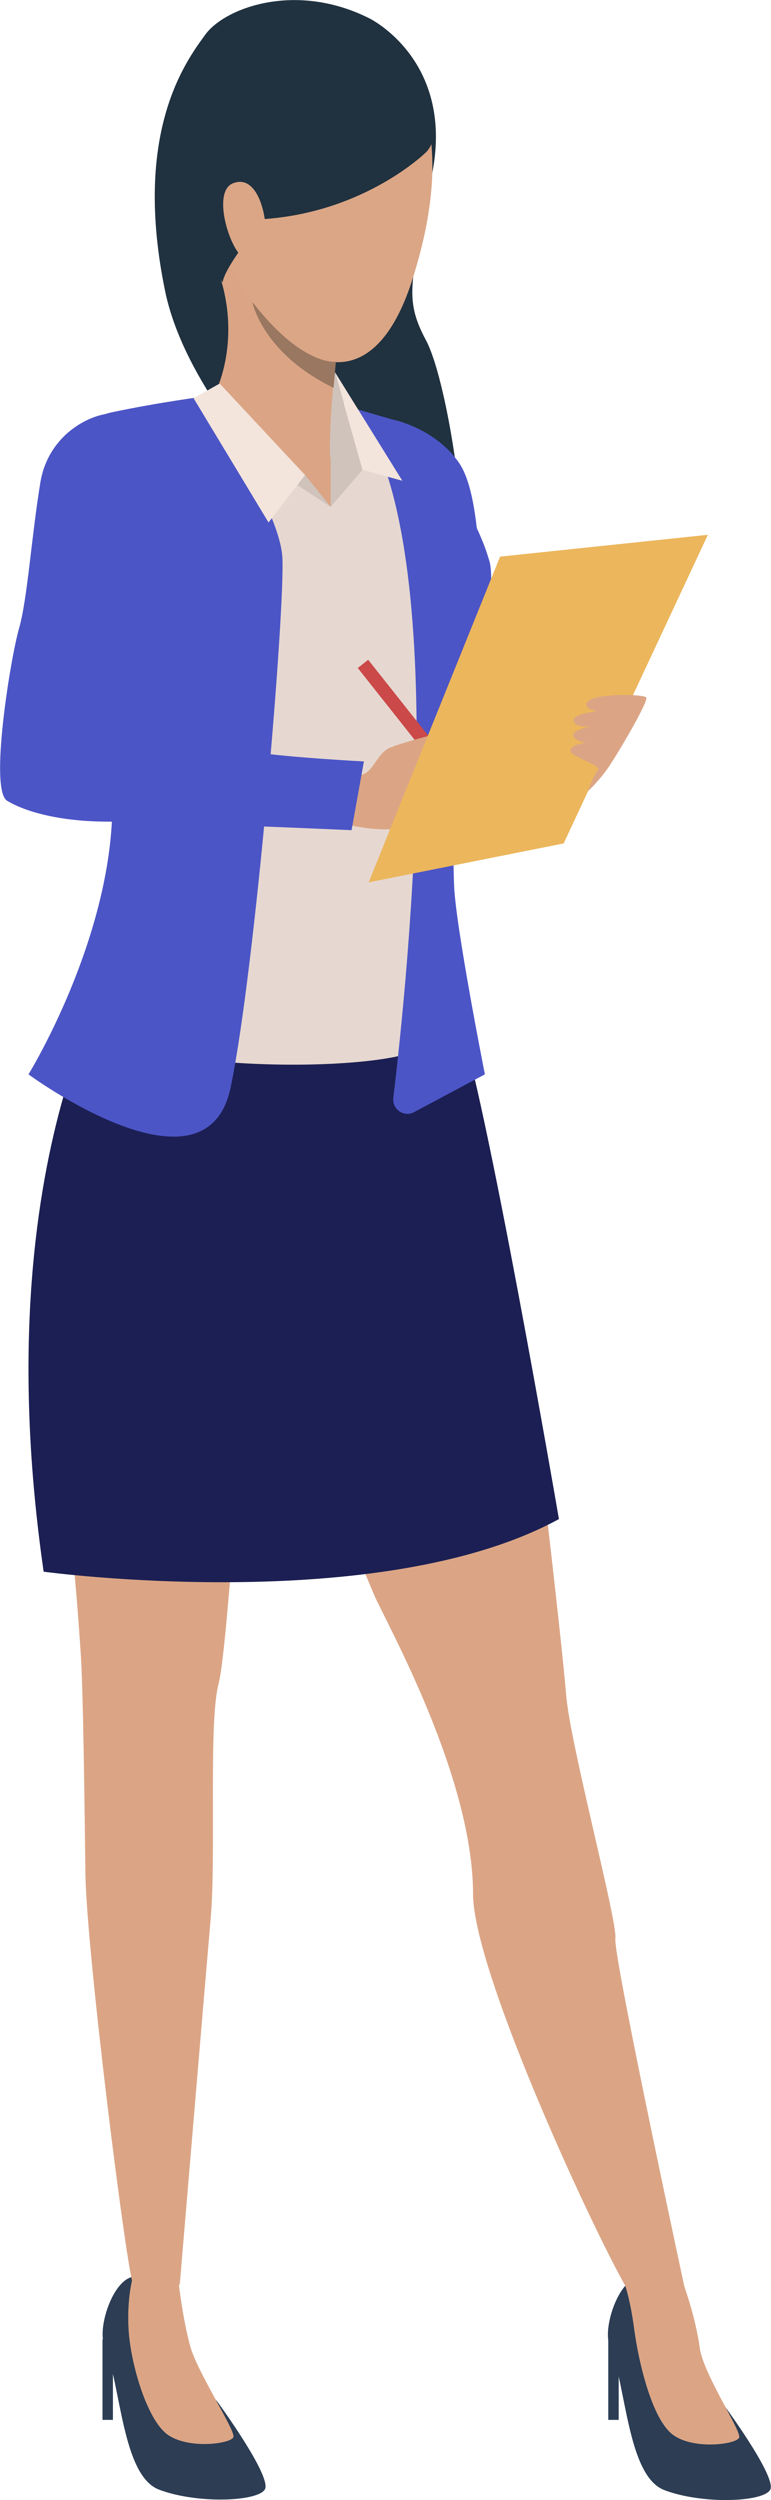 <svg width="33" height="107" viewBox="0 0 33 107" fill="none" xmlns="http://www.w3.org/2000/svg">
<g clip-path="url(#clip0)">
<path d="M15.82 0.791C15.82 0.791 19.394 2.537 18.521 7.305C17.627 12.074 17.241 12.703 18.236 14.57C19.232 16.437 20.389 24.371 19.496 25.872C18.602 27.374 8.469 19.257 7.067 12.459C5.666 5.662 7.961 2.618 8.773 1.502C9.585 0.345 12.652 -0.812 15.82 0.791Z" fill="#20313F"/>
<path d="M16.815 17.958C16.815 17.958 18.643 18.324 19.658 19.825C20.369 20.881 20.43 23.194 20.531 23.64C20.633 24.087 21.993 29.038 21.993 29.038L18.196 31.574L16.815 17.958Z" fill="#4C55C6"/>
<path d="M30.827 102.718C30.827 102.718 33.305 106.046 32.959 106.574C32.614 107.102 30.015 107.183 28.431 106.574C26.847 105.965 26.806 102.069 26.095 100.385C25.791 99.675 26.441 97.605 27.334 97.463C28.228 97.321 29.223 97.747 29.223 97.747C29.223 97.747 28.289 100.121 30.827 102.718Z" fill="#2C3D54"/>
<path d="M29.243 97.727C29.243 97.727 29.771 99.147 29.954 100.507C30.116 101.623 31.721 104.017 31.64 104.321C31.558 104.626 29.527 104.89 28.695 104.119C27.862 103.347 27.334 101.075 27.151 99.735C26.989 98.477 26.766 97.848 26.766 97.848C26.766 97.848 28.451 96.894 29.243 97.727Z" fill="#DBA585"/>
<path d="M9.281 102.759C9.281 102.759 11.677 106.026 11.332 106.554C10.986 107.081 8.387 107.162 6.803 106.554C5.219 105.945 5.178 102.049 4.468 100.364C4.163 99.654 4.813 97.585 5.706 97.442C6.6 97.3 7.676 97.767 7.676 97.767C7.676 97.767 6.742 100.162 9.281 102.759Z" fill="#2C3D54"/>
<path d="M7.656 97.787C7.656 97.787 7.839 99.33 8.144 100.425C8.448 101.521 10.073 104.017 9.992 104.301C9.91 104.606 7.88 104.869 7.047 104.098C6.214 103.327 5.585 101.075 5.504 99.715C5.422 98.356 5.686 97.463 5.686 97.463C5.686 97.463 6.864 96.955 7.656 97.787Z" fill="#DBA585"/>
<path d="M19.597 43.547C19.597 43.547 21.729 53.429 22.217 55.905C22.704 58.401 24.065 70.434 24.227 72.483C24.369 74.533 26.441 82.244 26.339 82.974C26.238 83.705 29.406 98.396 29.406 98.396C29.406 98.396 28.329 99.269 27.192 98.477C26.603 98.072 20.247 84.719 20.247 81.067C20.247 76.014 16.51 69.419 16.023 68.283C11.535 57.771 12.428 54.565 11.839 53.875C11.251 53.185 11.21 54.301 10.865 55.803C10.52 57.325 9.788 70.393 9.362 72.037C8.915 73.701 9.26 79.301 9.017 82.122C8.773 84.942 7.697 97.747 7.697 97.747C7.697 97.747 6.864 99.046 5.707 97.787C5.463 97.524 3.696 83.542 3.655 80.174C3.615 76.805 3.554 72.159 3.452 70.718C2.539 56.777 0.325 54.788 3.818 44.906C10.337 26.461 19.597 43.547 19.597 43.547Z" fill="#DBA585"/>
<path d="M5.321 40.787C5.321 40.787 -0.731 49.249 1.868 67.268C1.868 67.268 16.226 69.216 23.923 65.016C23.923 65.016 20.734 46.449 19.597 43.547C18.439 40.665 5.321 40.787 5.321 40.787Z" fill="#1C1F53"/>
<path d="M26.035 100.101V103.571H26.481V100.892L26.035 100.101Z" fill="#2C3D54"/>
<path d="M4.387 100.101V103.571H4.833V100.892L4.387 100.101Z" fill="#2C3D54"/>
<path d="M13.444 16.721C13.444 16.721 15.678 17.776 16.449 17.918C17.221 18.08 20.227 21.976 20.755 23.397C21.283 24.817 20.755 26.948 19.678 29.464C18.602 31.98 19.617 32.812 19.13 35.308C18.643 37.824 18.196 43.121 18.297 44.521C18.399 45.921 5.767 46.185 2.884 43.628C2.884 43.628 5.788 39.285 6.153 38.677C6.519 38.068 6.214 34.679 5.869 33.807C5.524 32.934 3.27 25.568 3.27 25.568C3.27 25.568 1.422 19.907 3.087 18.608C4.549 17.471 8.509 17.066 9.22 16.822C9.91 16.619 11.982 16.518 13.444 16.721Z" fill="#E6D8D1"/>
<path d="M14.155 21.692L15.515 20.109L14.337 15.929C14.337 15.929 13.931 18.263 14.155 21.692Z" fill="#CFC3BC"/>
<path d="M14.5 14.164C14.5 14.164 14.439 14.732 14.358 15.503C14.317 15.848 14.297 16.234 14.256 16.619C14.155 17.735 14.094 18.973 14.134 19.582C14.134 19.582 11.819 21.895 9.179 16.883C9.179 16.883 10.296 14.813 9.464 11.993C8.651 9.152 14.5 14.164 14.5 14.164Z" fill="#DBA585"/>
<path d="M14.155 19.582V21.692L11.494 19.703L14.155 19.582Z" fill="#DBA585"/>
<path d="M14.154 21.692L13.058 20.333L9.321 16.619L8.123 17.776L14.154 21.692Z" fill="#CFC3BC"/>
<path d="M8.793 16.964C8.793 16.964 11.921 21.712 12.083 23.803C12.225 25.893 10.926 41.518 9.87 46.55C8.814 51.582 1.219 45.982 1.219 45.982C1.219 45.982 6.316 37.723 4.366 31.108C2.396 24.492 1.686 21.855 1.686 21.855C1.686 21.855 2.376 18.182 4.752 17.654C6.844 17.208 8.793 16.964 8.793 16.964Z" fill="#4C55C6"/>
<path d="M20.957 24.046C20.957 24.046 21.526 26.035 19.333 30.458C19.333 30.458 19.373 36.099 19.434 37.865C19.495 39.63 20.754 45.982 20.754 45.982L17.749 47.585C17.302 47.849 16.774 47.483 16.835 46.976C17.444 41.903 19.455 22.646 15.129 17.471L16.876 17.979C16.835 17.979 19.922 20.495 20.957 24.046Z" fill="#4C55C6"/>
<path d="M15.515 20.109L17.221 20.576L14.337 15.929L15.515 20.109Z" fill="#F3E4DC"/>
<path d="M13.058 20.333L11.494 22.362L8.286 17.045L9.403 16.416L13.058 20.333Z" fill="#F3E4DC"/>
<path d="M15.759 28.238L15.313 28.591L19.459 33.827L19.905 33.474L15.759 28.238Z" fill="#CB4949"/>
<path d="M15.048 33.238C15.048 33.238 15.454 33.238 15.698 33.056C16.145 32.711 16.307 31.879 17.099 31.94C17.891 32.001 18.257 34.496 18.054 34.963C17.851 35.43 16.754 35.673 15.129 35.349C13.525 35.004 15.048 33.238 15.048 33.238Z" fill="#DBA585"/>
<path d="M16.835 31.94C16.835 31.94 17.972 31.554 19.292 31.27C20.45 31.026 21.831 30.945 21.953 31.148C22.095 31.372 20.836 31.554 19.698 31.879C18.663 32.183 18.907 32.285 18.907 32.285C18.907 32.285 18.846 32.244 20.023 32.143C21.303 32.021 22.623 32.021 22.745 32.285C22.806 32.406 22.765 32.487 22.298 32.609C22.582 32.589 22.623 32.67 22.623 32.772C22.684 33.34 20.815 33.806 20.064 33.989C20.633 33.847 21.059 33.806 20.856 34.192C20.612 34.639 17.952 35.166 17.018 35.45C16.023 35.755 16.835 31.94 16.835 31.94Z" fill="#DBA585"/>
<path d="M5.199 17.735C4.407 17.471 2.112 18.303 1.726 20.657C1.34 23.011 1.178 25.629 0.812 26.907C0.447 28.186 -0.467 33.807 0.305 34.273C1.076 34.74 2.559 35.166 4.63 35.166C6.763 35.166 15.048 35.531 15.048 35.531L15.576 32.589C15.576 32.589 12.428 32.427 10.804 32.183C9.362 31.96 7.351 31.351 4.976 31.087C4.976 31.087 5.483 27.597 5.849 26.623C6.174 25.649 8.732 18.892 5.199 17.735Z" fill="#4C55C6"/>
<path d="M15.779 37.764L24.125 36.099L30.299 22.889L21.404 23.823L15.779 37.764Z" fill="#ECB65C"/>
<path d="M25.161 33.867C25.161 33.867 25.628 33.441 26.034 32.853C26.441 32.264 27.781 29.992 27.659 29.85C27.537 29.708 25.567 29.667 25.202 29.992C24.836 30.316 25.547 30.438 25.547 30.438C25.547 30.438 24.471 30.56 24.552 30.864C24.633 31.169 25.283 31.087 25.283 31.087C25.283 31.087 24.41 31.25 24.552 31.514C24.674 31.777 25.1 31.777 25.1 31.777C25.1 31.777 24.329 31.879 24.43 32.163C24.532 32.447 25.75 32.731 25.588 32.975C25.385 33.198 25.161 33.867 25.161 33.867Z" fill="#DBA585"/>
<path d="M15.292 1.319C15.292 1.319 20.491 2.942 17.668 11.911C14.845 20.881 7.758 10.877 8.489 5.418C9.24 -0.061 15.292 1.319 15.292 1.319Z" fill="#DBA686"/>
<path d="M18.216 6.534C18.216 6.534 15.637 9.071 11.312 9.375C11.312 9.375 9.646 11.323 9.525 12.094C9.525 12.094 5.666 5.519 10.418 1.583C15.129 -2.334 19.942 4.911 18.216 6.534Z" fill="#20313F"/>
<path d="M11.352 9.578C11.311 8.928 10.926 7.447 9.951 7.853C8.976 8.279 10.012 11.282 10.662 11.1C10.662 11.1 11.433 11.12 11.352 9.578Z" fill="#DBA686"/>
<path d="M14.378 15.483C14.337 15.828 14.317 16.213 14.276 16.599C11.271 15.138 10.804 12.987 10.804 12.926C12.936 15.686 14.378 15.483 14.378 15.483Z" fill="#997761"/>
</g>
<defs>
<clipPath id="clip0">
<rect width="33" height="107" fill="white"/>
</clipPath>
</defs>
</svg>
